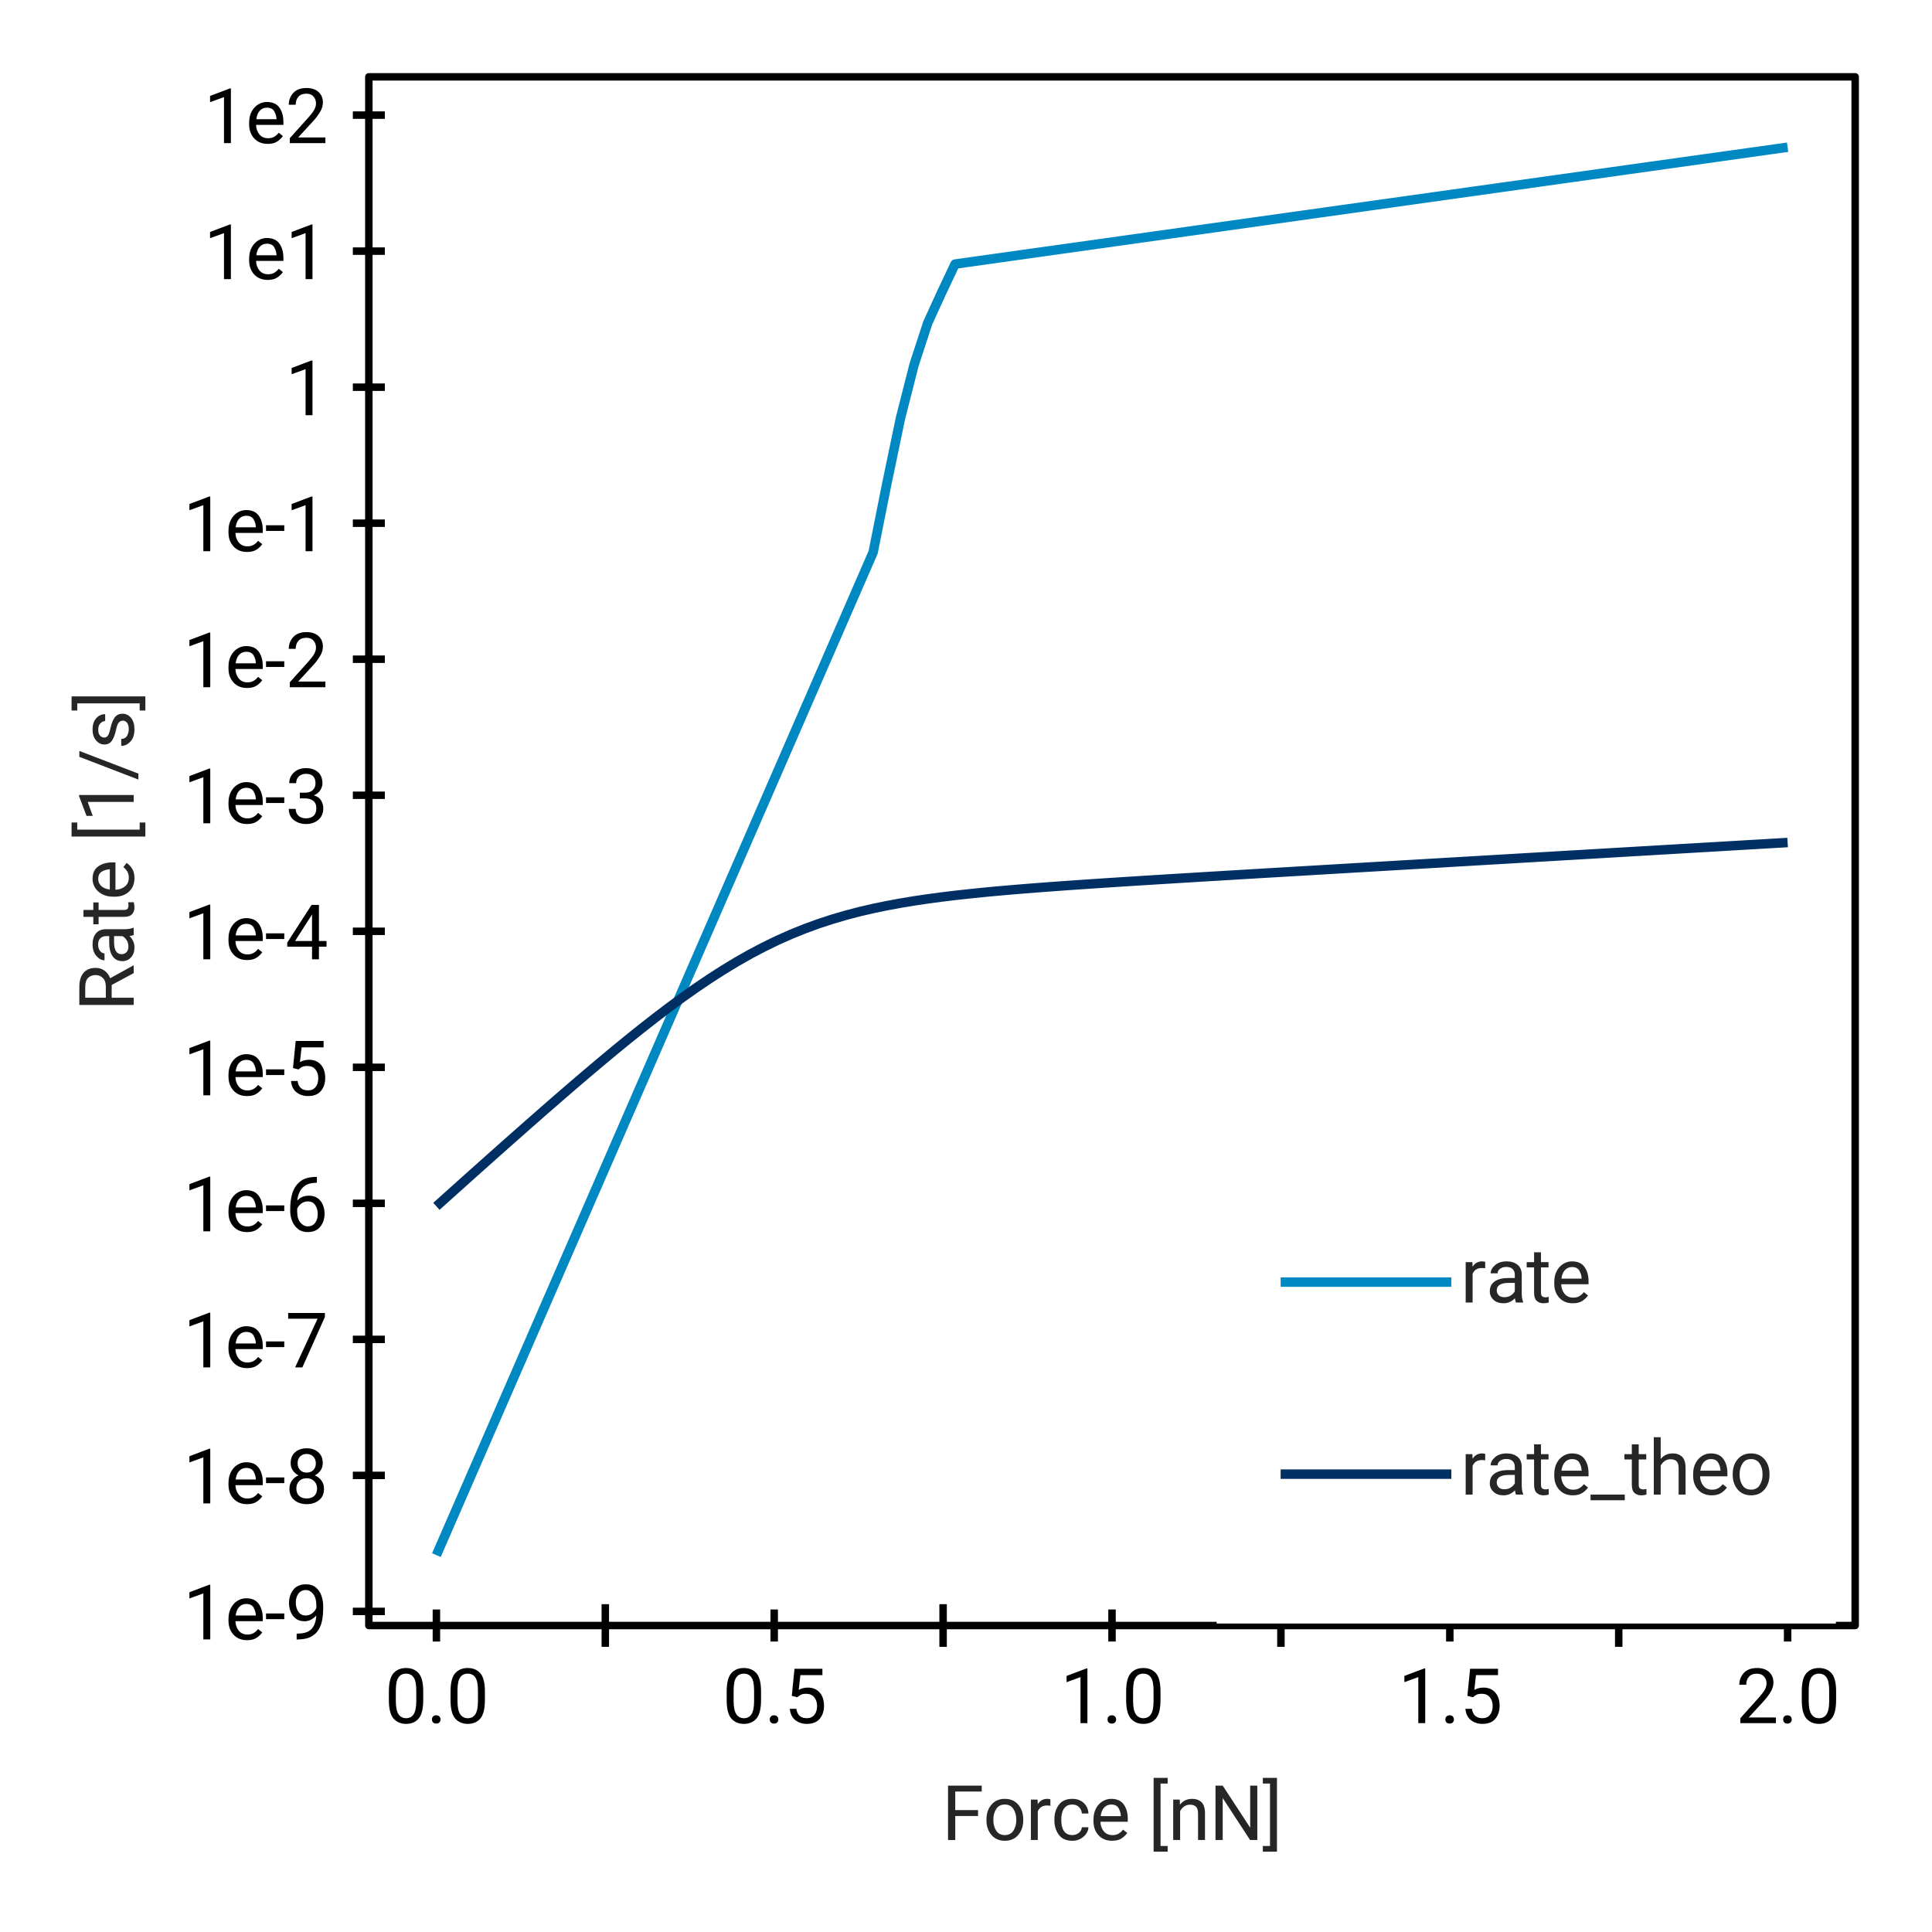 <?xml version="1.0" encoding="utf-8" standalone="no"?>
<!DOCTYPE svg PUBLIC "-//W3C//DTD SVG 1.1//EN"
  "http://www.w3.org/Graphics/SVG/1.1/DTD/svg11.dtd">
<svg xmlns:xlink="http://www.w3.org/1999/xlink" width="181.077pt" height="181.077pt" viewBox="0 0 181.077 181.077" xmlns="http://www.w3.org/2000/svg" version="1.1">
 <rect x="0" y="0" width="181.077" height="181.077" fill="#333333" stroke="none"/>
 <defs>
  <style type="text/css">*{stroke-linejoin: round; stroke-linecap: butt}</style>
 </defs>
 <g id="figure_1">
  <g id="patch_1">
   <path d="M 0 181.077 
L 181.077 181.077 
L 181.077 0 
L 0 0 
z
" style="fill: #ffffff; stroke: #ffffff; stroke-width: 0.7; stroke-linejoin: miter"/>
  </g>
  <g id="axes_1">
   <g id="patch_2">
    <path d="M 34.57 152.351 
L 173.877 152.351 
L 173.877 7.2 
L 34.57 7.2 
z
" style="fill: #ffffff"/>
   </g>
   <g id="matplotlib.axis_1">
    <g id="xtick_1">
     <g id="line2d_1">
      <defs>
       <path id="m1786349ec4" d="M 0 1.5 
L 0 -1.5 
" style="stroke: #000000; stroke-width: 0.7"/>
      </defs>
      <g>
       <use xlink:href="#m1786349ec4" x="40.902" y="152.351" style="stroke: #000000; stroke-width: 0.7"/>
      </g>
     </g>
     <g id="text_1">
      <!-- 0.0 -->
      <g transform="translate(36.045 161.501) scale(0.07 -0.07)">
       <defs>
        <path id="Roboto-Regular-30" d="M 3234 1944 
Q 3234 825 2848 381 
Q 2463 -63 1800 -63 
Q 1156 -63 764 368 
Q 372 800 359 1872 
L 359 2638 
Q 359 3753 750 4183 
Q 1141 4613 1794 4613 
Q 2447 4613 2834 4195 
Q 3222 3778 3234 2709 
L 3234 1944 
z
M 2653 2734 
Q 2653 3503 2434 3822 
Q 2216 4141 1794 4141 
Q 1388 4141 1167 3831 
Q 947 3522 941 2778 
L 941 1850 
Q 941 1088 1164 750 
Q 1388 413 1800 413 
Q 2222 413 2436 745 
Q 2650 1078 2653 1825 
L 2653 2734 
z
" transform="scale(0.016)"/>
        <path id="Roboto-Regular-2e" d="M 450 306 
Q 450 453 542 554 
Q 634 656 809 656 
Q 984 656 1076 554 
Q 1169 453 1169 306 
Q 1169 163 1076 62 
Q 984 -38 809 -38 
Q 634 -38 542 62 
Q 450 163 450 306 
z
" transform="scale(0.016)"/>
       </defs>
       <use xlink:href="#Roboto-Regular-30"/>
       <use xlink:href="#Roboto-Regular-2e" x="56.201"/>
       <use xlink:href="#Roboto-Regular-30" x="82.568"/>
      </g>
     </g>
    </g>
    <g id="xtick_2">
     <g id="line2d_2">
      <g>
       <use xlink:href="#m1786349ec4" x="72.563" y="152.351" style="stroke: #000000; stroke-width: 0.7"/>
      </g>
     </g>
     <g id="text_2">
      <!-- 0.5 -->
      <g transform="translate(67.706 161.501) scale(0.07 -0.07)">
       <defs>
        <path id="Roboto-Regular-35" d="M 1109 2166 
L 647 2284 
L 875 4550 
L 3209 4550 
L 3209 4016 
L 1366 4016 
L 1228 2778 
Q 1572 2975 1988 2975 
Q 2616 2975 2980 2561 
Q 3344 2147 3344 1450 
Q 3344 797 2987 367 
Q 2631 -63 1903 -63 
Q 1350 -63 947 248 
Q 544 559 481 1197 
L 1031 1197 
Q 1141 413 1903 413 
Q 2313 413 2538 691 
Q 2763 969 2763 1444 
Q 2763 1872 2527 2164 
Q 2291 2456 1853 2456 
Q 1563 2456 1413 2378 
Q 1263 2300 1109 2166 
z
" transform="scale(0.016)"/>
       </defs>
       <use xlink:href="#Roboto-Regular-30"/>
       <use xlink:href="#Roboto-Regular-2e" x="56.201"/>
       <use xlink:href="#Roboto-Regular-35" x="82.568"/>
      </g>
     </g>
    </g>
    <g id="xtick_3">
     <g id="line2d_3">
      <g>
       <use xlink:href="#m1786349ec4" x="104.224" y="152.351" style="stroke: #000000; stroke-width: 0.7"/>
      </g>
     </g>
     <g id="text_3">
      <!-- 1.0 -->
      <g transform="translate(99.366 161.501) scale(0.07 -0.07)">
       <defs>
        <path id="Roboto-Regular-31" d="M 2278 4575 
L 2278 0 
L 1700 0 
L 1700 3853 
L 534 3428 
L 534 3950 
L 2188 4575 
L 2278 4575 
z
" transform="scale(0.016)"/>
       </defs>
       <use xlink:href="#Roboto-Regular-31"/>
       <use xlink:href="#Roboto-Regular-2e" x="56.201"/>
       <use xlink:href="#Roboto-Regular-30" x="82.568"/>
      </g>
     </g>
    </g>
    <g id="xtick_4">
     <g id="line2d_4">
      <g>
       <use xlink:href="#m1786349ec4" x="135.884" y="152.351" style="stroke: #000000; stroke-width: 0.7"/>
      </g>
     </g>
     <g id="text_4">
      <!-- 1.5 -->
      <g transform="translate(131.027 161.501) scale(0.07 -0.07)">
       <use xlink:href="#Roboto-Regular-31"/>
       <use xlink:href="#Roboto-Regular-2e" x="56.201"/>
       <use xlink:href="#Roboto-Regular-35" x="82.568"/>
      </g>
     </g>
    </g>
    <g id="xtick_5">
     <g id="line2d_5">
      <g>
       <use xlink:href="#m1786349ec4" x="167.545" y="152.351" style="stroke: #000000; stroke-width: 0.7"/>
      </g>
     </g>
     <g id="text_5">
      <!-- 2.0 -->
      <g transform="translate(162.688 161.501) scale(0.07 -0.07)">
       <defs>
        <path id="Roboto-Regular-32" d="M 3359 475 
L 3359 0 
L 381 0 
L 381 416 
L 1925 2134 
Q 2306 2566 2439 2819 
Q 2572 3072 2572 3328 
Q 2572 3663 2364 3900 
Q 2156 4138 1778 4138 
Q 1322 4138 1097 3878 
Q 872 3619 872 3213 
L 294 3213 
Q 294 3788 672 4200 
Q 1050 4613 1778 4613 
Q 2422 4613 2786 4278 
Q 3150 3944 3150 3397 
Q 3150 2997 2903 2592 
Q 2656 2188 2297 1797 
L 1078 475 
L 3359 475 
z
" transform="scale(0.016)"/>
       </defs>
       <use xlink:href="#Roboto-Regular-32"/>
       <use xlink:href="#Roboto-Regular-2e" x="56.201"/>
       <use xlink:href="#Roboto-Regular-30" x="82.568"/>
      </g>
     </g>
    </g>
    <g id="xtick_6">
     <g id="line2d_6">
      <defs>
       <path id="m0a671690b8" d="M 0 2 
L 0 -2 
" style="stroke: #000000; stroke-width: 0.7"/>
      </defs>
      <g>
       <use xlink:href="#m0a671690b8" x="56.733" y="152.351" style="stroke: #000000; stroke-width: 0.7"/>
      </g>
     </g>
    </g>
    <g id="xtick_7">
     <g id="line2d_7">
      <g>
       <use xlink:href="#m0a671690b8" x="88.393" y="152.351" style="stroke: #000000; stroke-width: 0.7"/>
      </g>
     </g>
    </g>
    <g id="xtick_8">
     <g id="line2d_8">
      <g>
       <use xlink:href="#m0a671690b8" x="120.054" y="152.351" style="stroke: #000000; stroke-width: 0.7"/>
      </g>
     </g>
    </g>
    <g id="xtick_9">
     <g id="line2d_9">
      <g>
       <use xlink:href="#m0a671690b8" x="151.715" y="152.351" style="stroke: #000000; stroke-width: 0.7"/>
      </g>
     </g>
    </g>
   </g>
   <g id="matplotlib.axis_2">
    <g id="ytick_1">
     <g id="line2d_10">
      <defs>
       <path id="mcb5a8db035" d="M 1.5 0 
L -1.5 -0 
" style="stroke: #000000; stroke-width: 0.7"/>
      </defs>
      <g>
       <use xlink:href="#mcb5a8db035" x="34.57" y="151.031" style="stroke: #000000; stroke-width: 0.7"/>
      </g>
     </g>
     <g id="text_6">
      <!-- 1e-9 -->
      <g transform="translate(17.155 153.656) scale(0.07 -0.07)">
       <defs>
        <path id="Roboto-Regular-65" d="M 3116 591 
Q 2950 341 2647 139 
Q 2344 -63 1844 -63 
Q 1138 -63 714 396 
Q 291 856 291 1572 
L 291 1703 
Q 291 2256 502 2645 
Q 713 3034 1050 3239 
Q 1388 3444 1769 3444 
Q 2494 3444 2826 2970 
Q 3159 2497 3159 1788 
L 3159 1528 
L 872 1528 
Q 884 1063 1148 736 
Q 1413 409 1875 409 
Q 2181 409 2393 534 
Q 2606 659 2766 869 
L 3116 591 
z
M 1769 2969 
Q 1425 2969 1187 2719 
Q 950 2469 891 2000 
L 2581 2000 
L 2581 2044 
Q 2559 2381 2386 2675 
Q 2213 2969 1769 2969 
z
" transform="scale(0.016)"/>
        <path id="Roboto-Regular-2d" d="M 1644 2172 
L 1644 1697 
L 119 1697 
L 119 2172 
L 1644 2172 
z
" transform="scale(0.016)"/>
        <path id="Roboto-Regular-39" d="M 3175 2563 
Q 3175 2119 3098 1667 
Q 3022 1216 2801 836 
Q 2581 456 2151 225 
Q 1722 -6 953 -6 
L 953 484 
Q 1644 484 1980 700 
Q 2316 916 2448 1264 
Q 2581 1613 2597 2006 
Q 2416 1791 2162 1656 
Q 1909 1522 1613 1522 
Q 1163 1522 875 1747 
Q 588 1972 450 2320 
Q 313 2669 313 3041 
Q 313 3691 670 4152 
Q 1028 4613 1725 4613 
Q 2244 4613 2564 4344 
Q 2884 4075 3029 3653 
Q 3175 3231 3175 2772 
L 3175 2563 
z
M 881 3072 
Q 881 2666 1086 2334 
Q 1291 2003 1706 2003 
Q 2003 2003 2245 2181 
Q 2488 2359 2600 2622 
L 2600 2850 
Q 2600 3472 2336 3803 
Q 2072 4134 1725 4134 
Q 1322 4134 1101 3829 
Q 881 3525 881 3072 
z
" transform="scale(0.016)"/>
       </defs>
       <use xlink:href="#Roboto-Regular-31"/>
       <use xlink:href="#Roboto-Regular-65" x="56.201"/>
       <use xlink:href="#Roboto-Regular-2d" x="109.229"/>
       <use xlink:href="#Roboto-Regular-39" x="136.865"/>
      </g>
     </g>
    </g>
    <g id="ytick_2">
     <g id="line2d_11">
      <g>
       <use xlink:href="#mcb5a8db035" x="34.57" y="138.282" style="stroke: #000000; stroke-width: 0.7"/>
      </g>
     </g>
     <g id="text_7">
      <!-- 1e-8 -->
      <g transform="translate(17.155 140.907) scale(0.07 -0.07)">
       <defs>
        <path id="Roboto-Regular-38" d="M 3244 1231 
Q 3244 606 2826 271 
Q 2409 -63 1796 -63 
Q 1184 -63 767 271 
Q 350 606 350 1231 
Q 350 1613 554 1905 
Q 759 2197 1109 2347 
Q 806 2494 629 2762 
Q 453 3031 453 3366 
Q 453 3963 833 4288 
Q 1213 4613 1794 4613 
Q 2378 4613 2758 4288 
Q 3138 3963 3138 3366 
Q 3138 3028 2956 2761 
Q 2775 2494 2472 2347 
Q 2825 2197 3034 1903 
Q 3244 1609 3244 1231 
z
M 2559 3356 
Q 2559 3697 2346 3917 
Q 2134 4138 1793 4138 
Q 1453 4138 1243 3927 
Q 1034 3716 1034 3356 
Q 1034 3003 1243 2790 
Q 1453 2578 1797 2578 
Q 2138 2578 2348 2790 
Q 2559 3003 2559 3356 
z
M 2663 1244 
Q 2663 1625 2420 1865 
Q 2178 2106 1791 2106 
Q 1394 2106 1161 1865 
Q 928 1625 928 1244 
Q 928 850 1161 631 
Q 1394 413 1797 413 
Q 2200 413 2431 631 
Q 2663 850 2663 1244 
z
" transform="scale(0.016)"/>
       </defs>
       <use xlink:href="#Roboto-Regular-31"/>
       <use xlink:href="#Roboto-Regular-65" x="56.201"/>
       <use xlink:href="#Roboto-Regular-2d" x="109.229"/>
       <use xlink:href="#Roboto-Regular-38" x="136.865"/>
      </g>
     </g>
    </g>
    <g id="ytick_3">
     <g id="line2d_12">
      <g>
       <use xlink:href="#mcb5a8db035" x="34.57" y="125.533" style="stroke: #000000; stroke-width: 0.7"/>
      </g>
     </g>
     <g id="text_8">
      <!-- 1e-7 -->
      <g transform="translate(17.155 128.158) scale(0.07 -0.07)">
       <defs>
        <path id="Roboto-Regular-37" d="M 3319 4550 
L 3319 4225 
L 1434 0 
L 825 0 
L 2706 4075 
L 244 4075 
L 244 4550 
L 3319 4550 
z
" transform="scale(0.016)"/>
       </defs>
       <use xlink:href="#Roboto-Regular-31"/>
       <use xlink:href="#Roboto-Regular-65" x="56.201"/>
       <use xlink:href="#Roboto-Regular-2d" x="109.229"/>
       <use xlink:href="#Roboto-Regular-37" x="136.865"/>
      </g>
     </g>
    </g>
    <g id="ytick_4">
     <g id="line2d_13">
      <g>
       <use xlink:href="#mcb5a8db035" x="34.57" y="112.783" style="stroke: #000000; stroke-width: 0.7"/>
      </g>
     </g>
     <g id="text_9">
      <!-- 1e-6 -->
      <g transform="translate(17.155 115.408) scale(0.07 -0.07)">
       <defs>
        <path id="Roboto-Regular-36" d="M 3291 1484 
Q 3291 838 2930 387 
Q 2569 -63 1878 -63 
Q 1388 -63 1063 198 
Q 738 459 577 861 
Q 416 1263 416 1684 
L 416 1956 
Q 416 2597 595 3194 
Q 775 3791 1247 4173 
Q 1719 4556 2597 4556 
L 2647 4556 
L 2647 4066 
Q 2041 4066 1705 3853 
Q 1369 3641 1205 3302 
Q 1041 2963 1006 2575 
Q 1369 2984 1984 2984 
Q 2438 2984 2727 2765 
Q 3016 2547 3153 2201 
Q 3291 1856 3291 1484 
z
M 997 1666 
Q 997 1059 1267 737 
Q 1538 416 1878 416 
Q 2278 416 2498 708 
Q 2719 1000 2719 1456 
Q 2719 1863 2516 2184 
Q 2313 2506 1891 2506 
Q 1588 2506 1341 2325 
Q 1094 2144 997 1884 
L 997 1666 
z
" transform="scale(0.016)"/>
       </defs>
       <use xlink:href="#Roboto-Regular-31"/>
       <use xlink:href="#Roboto-Regular-65" x="56.201"/>
       <use xlink:href="#Roboto-Regular-2d" x="109.229"/>
       <use xlink:href="#Roboto-Regular-36" x="136.865"/>
      </g>
     </g>
    </g>
    <g id="ytick_5">
     <g id="line2d_14">
      <g>
       <use xlink:href="#mcb5a8db035" x="34.57" y="100.034" style="stroke: #000000; stroke-width: 0.7"/>
      </g>
     </g>
     <g id="text_10">
      <!-- 1e-5 -->
      <g transform="translate(17.155 102.659) scale(0.07 -0.07)">
       <use xlink:href="#Roboto-Regular-31"/>
       <use xlink:href="#Roboto-Regular-65" x="56.201"/>
       <use xlink:href="#Roboto-Regular-2d" x="109.229"/>
       <use xlink:href="#Roboto-Regular-35" x="136.865"/>
      </g>
     </g>
    </g>
    <g id="ytick_6">
     <g id="line2d_15">
      <g>
       <use xlink:href="#mcb5a8db035" x="34.57" y="87.285" style="stroke: #000000; stroke-width: 0.7"/>
      </g>
     </g>
     <g id="text_11">
      <!-- 1e-4 -->
      <g transform="translate(17.155 89.91) scale(0.07 -0.07)">
       <defs>
        <path id="Roboto-Regular-34" d="M 166 1397 
L 2203 4550 
L 2819 4550 
L 2819 1531 
L 3453 1531 
L 3453 1056 
L 2819 1056 
L 2819 0 
L 2241 0 
L 2241 1056 
L 166 1056 
L 166 1397 
z
M 822 1531 
L 2241 1531 
L 2241 3766 
L 2169 3638 
L 822 1531 
z
" transform="scale(0.016)"/>
       </defs>
       <use xlink:href="#Roboto-Regular-31"/>
       <use xlink:href="#Roboto-Regular-65" x="56.201"/>
       <use xlink:href="#Roboto-Regular-2d" x="109.229"/>
       <use xlink:href="#Roboto-Regular-34" x="136.865"/>
      </g>
     </g>
    </g>
    <g id="ytick_7">
     <g id="line2d_16">
      <g>
       <use xlink:href="#mcb5a8db035" x="34.57" y="74.536" style="stroke: #000000; stroke-width: 0.7"/>
      </g>
     </g>
     <g id="text_12">
      <!-- 1e-3 -->
      <g transform="translate(17.155 77.161) scale(0.07 -0.07)">
       <defs>
        <path id="Roboto-Regular-33" d="M 1222 2084 
L 1222 2559 
L 1647 2559 
Q 2094 2563 2312 2784 
Q 2531 3006 2531 3338 
Q 2531 4138 1738 4138 
Q 1369 4138 1141 3927 
Q 913 3716 913 3359 
L 334 3359 
Q 334 3881 720 4247 
Q 1106 4613 1738 4613 
Q 2353 4613 2733 4286 
Q 3113 3959 3113 3325 
Q 3113 3072 2942 2784 
Q 2772 2497 2397 2338 
Q 2850 2191 3015 1884 
Q 3181 1578 3181 1269 
Q 3181 631 2768 284 
Q 2356 -63 1741 -63 
Q 1147 -63 722 267 
Q 297 597 297 1203 
L 875 1203 
Q 875 844 1108 628 
Q 1341 413 1741 413 
Q 2138 413 2369 622 
Q 2600 831 2600 1256 
Q 2600 1681 2337 1882 
Q 2075 2084 1634 2084 
L 1222 2084 
z
" transform="scale(0.016)"/>
       </defs>
       <use xlink:href="#Roboto-Regular-31"/>
       <use xlink:href="#Roboto-Regular-65" x="56.201"/>
       <use xlink:href="#Roboto-Regular-2d" x="109.229"/>
       <use xlink:href="#Roboto-Regular-33" x="136.865"/>
      </g>
     </g>
    </g>
    <g id="ytick_8">
     <g id="line2d_17">
      <g>
       <use xlink:href="#mcb5a8db035" x="34.57" y="61.786" style="stroke: #000000; stroke-width: 0.7"/>
      </g>
     </g>
     <g id="text_13">
      <!-- 1e-2 -->
      <g transform="translate(17.155 64.411) scale(0.07 -0.07)">
       <use xlink:href="#Roboto-Regular-31"/>
       <use xlink:href="#Roboto-Regular-65" x="56.201"/>
       <use xlink:href="#Roboto-Regular-2d" x="109.229"/>
       <use xlink:href="#Roboto-Regular-32" x="136.865"/>
      </g>
     </g>
    </g>
    <g id="ytick_9">
     <g id="line2d_18">
      <g>
       <use xlink:href="#mcb5a8db035" x="34.57" y="49.037" style="stroke: #000000; stroke-width: 0.7"/>
      </g>
     </g>
     <g id="text_14">
      <!-- 1e-1 -->
      <g transform="translate(17.155 51.662) scale(0.07 -0.07)">
       <use xlink:href="#Roboto-Regular-31"/>
       <use xlink:href="#Roboto-Regular-65" x="56.201"/>
       <use xlink:href="#Roboto-Regular-2d" x="109.229"/>
       <use xlink:href="#Roboto-Regular-31" x="136.865"/>
      </g>
     </g>
    </g>
    <g id="ytick_10">
     <g id="line2d_19">
      <g>
       <use xlink:href="#mcb5a8db035" x="34.57" y="36.288" style="stroke: #000000; stroke-width: 0.7"/>
      </g>
     </g>
     <g id="text_15">
      <!-- 1 -->
      <g transform="translate(26.736 38.913) scale(0.07 -0.07)">
       <use xlink:href="#Roboto-Regular-31"/>
      </g>
     </g>
    </g>
    <g id="ytick_11">
     <g id="line2d_20">
      <g>
       <use xlink:href="#mcb5a8db035" x="34.57" y="23.539" style="stroke: #000000; stroke-width: 0.7"/>
      </g>
     </g>
     <g id="text_16">
      <!-- 1e1 -->
      <g transform="translate(19.09 26.164) scale(0.07 -0.07)">
       <use xlink:href="#Roboto-Regular-31"/>
       <use xlink:href="#Roboto-Regular-65" x="56.201"/>
       <use xlink:href="#Roboto-Regular-31" x="109.229"/>
      </g>
     </g>
    </g>
    <g id="ytick_12">
     <g id="line2d_21">
      <g>
       <use xlink:href="#mcb5a8db035" x="34.57" y="10.79" style="stroke: #000000; stroke-width: 0.7"/>
      </g>
     </g>
     <g id="text_17">
      <!-- 1e2 -->
      <g transform="translate(19.09 13.415) scale(0.07 -0.07)">
       <use xlink:href="#Roboto-Regular-31"/>
       <use xlink:href="#Roboto-Regular-65" x="56.201"/>
       <use xlink:href="#Roboto-Regular-32" x="109.229"/>
      </g>
     </g>
    </g>
   </g>
   <g id="line2d_22">
    <path d="M 40.902 145.753 
L 42.182 142.815 
L 43.461 139.878 
L 44.74 136.941 
L 46.019 134.003 
L 47.298 131.066 
L 48.578 128.129 
L 49.857 125.191 
L 51.136 122.254 
L 52.415 119.317 
L 53.694 116.379 
L 54.974 113.442 
L 56.253 110.505 
L 57.532 107.567 
L 58.811 104.63 
L 60.091 101.692 
L 61.37 98.755 
L 62.649 95.818 
L 63.928 92.88 
L 65.207 89.943 
L 66.487 87.006 
L 67.766 84.068 
L 69.045 81.131 
L 70.324 78.194 
L 71.604 75.256 
L 72.883 72.319 
L 74.162 69.381 
L 75.441 66.444 
L 76.72 63.507 
L 78 60.569 
L 79.279 57.632 
L 80.558 54.695 
L 81.837 51.757 
L 83.117 45.339 
L 84.396 39.2 
L 85.675 34.175 
L 86.954 30.264 
L 88.233 27.467 
L 89.513 24.751 
L 90.792 24.571 
L 92.071 24.392 
L 93.35 24.212 
L 94.63 24.032 
L 95.909 23.853 
L 97.188 23.673 
L 98.467 23.494 
L 99.746 23.314 
L 101.026 23.135 
L 102.305 22.955 
L 103.584 22.776 
L 104.863 22.596 
L 106.142 22.416 
L 107.422 22.237 
L 108.701 22.057 
L 109.98 21.878 
L 111.259 21.698 
L 112.539 21.519 
L 113.818 21.339 
L 115.097 21.16 
L 116.376 20.98 
L 117.655 20.8 
L 118.935 20.621 
L 120.214 20.441 
L 121.493 20.262 
L 122.772 20.082 
L 124.052 19.903 
L 125.331 19.723 
L 126.61 19.544 
L 127.889 19.364 
L 129.168 19.184 
L 130.448 19.005 
L 131.727 18.825 
L 133.006 18.646 
L 134.285 18.466 
L 135.565 18.287 
L 136.844 18.107 
L 138.123 17.928 
L 139.402 17.748 
L 140.681 17.568 
L 141.961 17.389 
L 143.24 17.209 
L 144.519 17.03 
L 145.798 16.85 
L 147.078 16.671 
L 148.357 16.491 
L 149.636 16.312 
L 150.915 16.132 
L 152.194 15.952 
L 153.474 15.773 
L 154.753 15.593 
L 156.032 15.414 
L 157.311 15.234 
L 158.59 15.055 
L 159.87 14.875 
L 161.149 14.696 
L 162.428 14.516 
L 163.707 14.336 
L 164.987 14.157 
L 166.266 13.977 
L 167.545 13.798 
" clip-path="url(#p3aff5b1e83)" style="fill: none; stroke: #0088c2; stroke-width: 0.886"/>
   </g>
   <g id="line2d_23">
    <path d="M 40.902 113.062 
L 42.182 111.913 
L 43.461 110.766 
L 44.74 109.622 
L 46.019 108.481 
L 47.298 107.344 
L 48.578 106.211 
L 49.857 105.083 
L 51.136 103.962 
L 52.415 102.848 
L 53.694 101.744 
L 54.974 100.65 
L 56.253 99.57 
L 57.532 98.504 
L 58.811 97.457 
L 60.091 96.431 
L 61.37 95.43 
L 62.649 94.456 
L 63.928 93.515 
L 65.207 92.609 
L 66.487 91.743 
L 67.766 90.921 
L 69.045 90.146 
L 70.324 89.42 
L 71.604 88.746 
L 72.883 88.125 
L 74.162 87.557 
L 75.441 87.04 
L 76.72 86.574 
L 78 86.155 
L 79.279 85.781 
L 80.558 85.446 
L 81.837 85.149 
L 83.117 84.884 
L 84.396 84.648 
L 85.675 84.436 
L 86.954 84.247 
L 88.233 84.076 
L 89.513 83.921 
L 90.792 83.779 
L 92.071 83.648 
L 93.35 83.527 
L 94.63 83.414 
L 95.909 83.308 
L 97.188 83.207 
L 98.467 83.11 
L 99.746 83.018 
L 101.026 82.928 
L 102.305 82.841 
L 103.584 82.756 
L 104.863 82.673 
L 106.142 82.591 
L 107.422 82.511 
L 108.701 82.431 
L 109.98 82.353 
L 111.259 82.275 
L 112.539 82.197 
L 113.818 82.12 
L 115.097 82.044 
L 116.376 81.967 
L 117.655 81.891 
L 118.935 81.815 
L 120.214 81.74 
L 121.493 81.664 
L 122.772 81.589 
L 124.052 81.513 
L 125.331 81.438 
L 126.61 81.363 
L 127.889 81.288 
L 129.168 81.213 
L 130.448 81.138 
L 131.727 81.063 
L 133.006 80.988 
L 134.285 80.913 
L 135.565 80.838 
L 136.844 80.763 
L 138.123 80.688 
L 139.402 80.613 
L 140.681 80.538 
L 141.961 80.463 
L 143.24 80.388 
L 144.519 80.313 
L 145.798 80.238 
L 147.078 80.163 
L 148.357 80.089 
L 149.636 80.014 
L 150.915 79.939 
L 152.194 79.864 
L 153.474 79.789 
L 154.753 79.714 
L 156.032 79.639 
L 157.311 79.564 
L 158.59 79.489 
L 159.87 79.415 
L 161.149 79.34 
L 162.428 79.265 
L 163.707 79.19 
L 164.987 79.115 
L 166.266 79.04 
L 167.545 78.965 
" clip-path="url(#p3aff5b1e83)" style="fill: none; stroke: #003063; stroke-width: 0.886"/>
   </g>
  </g>
  <g id="patch_3">
   <path d="M 34.57 152.351 
L 173.877 152.351 
L 173.877 7.2 
L 34.57 7.2 
L 34.57 152.351 
z
" style="fill: none; stroke: #000000; stroke-width: 0.7; stroke-linejoin: miter"/>
  </g>
  <g id="text_18">
   <!-- Force [nN] -->
   <g style="fill: #262626" transform="translate(88.264 172.455) scale(0.07 -0.07)">
    <defs>
     <path id="Roboto-Regular-46" d="M 528 0 
L 528 4550 
L 3347 4550 
L 3347 4056 
L 1131 4056 
L 1131 2503 
L 3038 2503 
L 3038 2009 
L 1131 2009 
L 1131 0 
L 528 0 
z
" transform="scale(0.016)"/>
     <path id="Roboto-Regular-6f" d="M 288 1725 
Q 288 2459 700 2951 
Q 1113 3444 1822 3444 
Q 2531 3444 2943 2961 
Q 3356 2478 3366 1756 
L 3366 1653 
Q 3366 919 2952 428 
Q 2538 -63 1828 -63 
Q 1116 -63 702 428 
Q 288 919 288 1653 
L 288 1725 
z
M 866 1653 
Q 866 1150 1105 781 
Q 1344 413 1828 413 
Q 2300 413 2540 777 
Q 2781 1141 2784 1644 
L 2784 1725 
Q 2784 2222 2543 2595 
Q 2303 2969 1822 2969 
Q 1344 2969 1105 2595 
Q 866 2222 866 1725 
L 866 1653 
z
" transform="scale(0.016)"/>
     <path id="Roboto-Regular-72" d="M 1791 2888 
Q 1225 2888 1019 2400 
L 1019 0 
L 441 0 
L 441 3381 
L 1003 3381 
L 1016 2994 
Q 1294 3444 1819 3444 
Q 1981 3444 2075 3400 
L 2072 2863 
Q 1944 2888 1791 2888 
z
" transform="scale(0.016)"/>
     <path id="Roboto-Regular-63" d="M 1794 413 
Q 2103 413 2336 597 
Q 2569 781 2591 1069 
L 3141 1069 
Q 3119 616 2725 276 
Q 2331 -63 1794 -63 
Q 1031 -63 661 440 
Q 291 944 291 1625 
L 291 1756 
Q 291 2438 661 2941 
Q 1031 3444 1794 3444 
Q 2388 3444 2753 3092 
Q 3119 2741 3141 2219 
L 2591 2219 
Q 2569 2531 2355 2750 
Q 2141 2969 1794 2969 
Q 1438 2969 1236 2787 
Q 1034 2606 951 2328 
Q 869 2050 869 1756 
L 869 1625 
Q 869 1328 950 1050 
Q 1031 772 1232 592 
Q 1434 413 1794 413 
z
" transform="scale(0.016)"/>
     <path id="Roboto-Regular-20" transform="scale(0.016)"/>
     <path id="Roboto-Regular-5b" d="M 1634 5200 
L 1634 4725 
L 1038 4725 
L 1038 -500 
L 1634 -500 
L 1634 -975 
L 459 -975 
L 459 5200 
L 1634 5200 
z
" transform="scale(0.016)"/>
     <path id="Roboto-Regular-6e" d="M 1844 2956 
Q 1566 2956 1353 2806 
Q 1141 2656 1019 2416 
L 1019 0 
L 441 0 
L 441 3381 
L 988 3381 
L 1006 2959 
Q 1391 3444 2016 3444 
Q 2513 3444 2805 3166 
Q 3097 2888 3100 2231 
L 3100 0 
L 2519 0 
L 2519 2222 
Q 2519 2619 2345 2787 
Q 2172 2956 1844 2956 
z
" transform="scale(0.016)"/>
     <path id="Roboto-Regular-4e" d="M 4028 4550 
L 4028 0 
L 3422 0 
L 1131 3509 
L 1131 0 
L 528 0 
L 528 4550 
L 1131 4550 
L 3431 1031 
L 3431 4550 
L 4028 4550 
z
" transform="scale(0.016)"/>
     <path id="Roboto-Regular-5d" d="M 31 4725 
L 31 5200 
L 1213 5200 
L 1213 -975 
L 31 -975 
L 31 -500 
L 631 -500 
L 631 4725 
L 31 4725 
z
" transform="scale(0.016)"/>
    </defs>
    <use xlink:href="#Roboto-Regular-46"/>
    <use xlink:href="#Roboto-Regular-6f" x="55.273"/>
    <use xlink:href="#Roboto-Regular-72" x="112.305"/>
    <use xlink:href="#Roboto-Regular-63" x="146.191"/>
    <use xlink:href="#Roboto-Regular-65" x="198.535"/>
    <use xlink:href="#Roboto-Regular-20" x="251.562"/>
    <use xlink:href="#Roboto-Regular-5b" x="276.367"/>
    <use xlink:href="#Roboto-Regular-6e" x="302.881"/>
    <use xlink:href="#Roboto-Regular-4e" x="358.105"/>
    <use xlink:href="#Roboto-Regular-5d" x="429.443"/>
   </g>
  </g>
  <g id="text_19">
   <!-- Rate [1/s] -->
   <g style="fill: #262626" transform="translate(12.532 94.779) rotate(-90) scale(0.07 -0.07)">
    <defs>
     <path id="Roboto-Regular-52" d="M 3188 0 
L 2200 1844 
L 1131 1844 
L 1131 0 
L 528 0 
L 528 4550 
L 2034 4550 
Q 2800 4550 3214 4200 
Q 3628 3850 3628 3184 
Q 3628 2759 3398 2442 
Q 3169 2125 2763 1969 
L 3831 38 
L 3831 0 
L 3188 0 
z
M 1131 4056 
L 1131 2334 
L 2053 2334 
Q 2538 2334 2783 2582 
Q 3028 2831 3028 3184 
Q 3028 3578 2792 3817 
Q 2556 4056 2034 4056 
L 1131 4056 
z
" transform="scale(0.016)"/>
     <path id="Roboto-Regular-61" d="M 2528 0 
Q 2472 122 2447 356 
Q 2284 184 2040 60 
Q 1797 -63 1484 -63 
Q 966 -63 653 228 
Q 341 519 341 941 
Q 341 1484 753 1767 
Q 1166 2050 1863 2050 
L 2434 2050 
L 2434 2319 
Q 2434 2619 2254 2798 
Q 2075 2978 1722 2978 
Q 1394 2978 1192 2817 
Q 991 2656 991 2444 
L 413 2444 
Q 413 2806 778 3125 
Q 1144 3444 1756 3444 
Q 2306 3444 2659 3162 
Q 3013 2881 3013 2313 
L 3013 794 
Q 3013 325 3131 50 
L 3131 0 
L 2528 0 
z
M 1569 444 
Q 1881 444 2111 600 
Q 2341 756 2434 947 
L 2434 1644 
L 1897 1644 
Q 922 1625 922 1019 
Q 922 778 1084 611 
Q 1247 444 1569 444 
z
" transform="scale(0.016)"/>
     <path id="Roboto-Regular-74" d="M 1872 0 
Q 1675 -63 1425 -63 
Q 1103 -63 875 134 
Q 647 331 647 841 
L 647 2938 
L 28 2938 
L 28 3381 
L 647 3381 
L 647 4203 
L 1225 4203 
L 1225 3381 
L 1856 3381 
L 1856 2938 
L 1225 2938 
L 1225 838 
Q 1225 578 1337 506 
Q 1450 434 1597 434 
Q 1706 434 1869 472 
L 1872 0 
z
" transform="scale(0.016)"/>
     <path id="Roboto-Regular-2f" d="M 2453 4550 
L 556 -391 
L 59 -391 
L 1959 4550 
L 2453 4550 
z
" transform="scale(0.016)"/>
     <path id="Roboto-Regular-73" d="M 2409 897 
Q 2409 1081 2273 1229 
Q 2138 1378 1647 1478 
Q 1081 1594 747 1814 
Q 413 2034 413 2456 
Q 413 2856 755 3150 
Q 1097 3444 1666 3444 
Q 2272 3444 2612 3134 
Q 2953 2825 2953 2388 
L 2375 2388 
Q 2375 2597 2190 2783 
Q 2006 2969 1666 2969 
Q 1306 2969 1150 2812 
Q 994 2656 994 2472 
Q 994 2288 1139 2173 
Q 1284 2059 1756 1953 
Q 2378 1813 2683 1584 
Q 2988 1356 2988 941 
Q 2988 494 2630 215 
Q 2272 -63 1681 -63 
Q 1009 -63 653 281 
Q 297 625 297 1044 
L 878 1044 
Q 897 684 1155 548 
Q 1413 413 1681 413 
Q 2034 413 2221 550 
Q 2409 688 2409 897 
z
" transform="scale(0.016)"/>
    </defs>
    <use xlink:href="#Roboto-Regular-52"/>
    <use xlink:href="#Roboto-Regular-61" x="61.621"/>
    <use xlink:href="#Roboto-Regular-74" x="116.016"/>
    <use xlink:href="#Roboto-Regular-65" x="148.73"/>
    <use xlink:href="#Roboto-Regular-20" x="201.758"/>
    <use xlink:href="#Roboto-Regular-5b" x="226.562"/>
    <use xlink:href="#Roboto-Regular-31" x="253.076"/>
    <use xlink:href="#Roboto-Regular-2f" x="309.277"/>
    <use xlink:href="#Roboto-Regular-73" x="350.537"/>
    <use xlink:href="#Roboto-Regular-5d" x="402.148"/>
   </g>
  </g>
  <g id="patch_4">
   <path d="M 114.028 152.165 
L 172.07 152.165 
L 172.07 106.165 
L 114.028 106.165 
z
" style="fill: #ffffff"/>
  </g>
  <g id="line2d_24">
   <path d="M 120.028 120.165 
L 136.028 120.165 
" clip-path="url(#p5781662a30)" style="fill: none; stroke: #0088c2; stroke-width: 0.886"/>
  </g>
  <g id="text_20">
   <!-- rate -->
   <g style="fill: #262626" transform="translate(136.878 122.079) scale(0.07 -0.07)">
    <use xlink:href="#Roboto-Regular-72"/>
    <use xlink:href="#Roboto-Regular-61" x="33.887"/>
    <use xlink:href="#Roboto-Regular-74" x="88.281"/>
    <use xlink:href="#Roboto-Regular-65" x="120.996"/>
   </g>
  </g>
  <g id="line2d_25">
   <path d="M 120.028 138.165 
L 136.028 138.165 
" clip-path="url(#p2cecd28e19)" style="fill: none; stroke: #003063; stroke-width: 0.886"/>
  </g>
  <g id="text_21">
   <!-- rate_theo -->
   <g style="fill: #262626" transform="translate(136.878 140.079) scale(0.07 -0.07)">
    <defs>
     <path id="Roboto-Regular-5f" d="M 2878 0 
L 2878 -475 
L 13 -475 
L 13 0 
L 2878 0 
z
" transform="scale(0.016)"/>
     <path id="Roboto-Regular-68" d="M 1844 2956 
Q 1566 2956 1353 2806 
Q 1141 2656 1019 2416 
L 1019 0 
L 441 0 
L 441 4800 
L 1019 4800 
L 1019 2978 
Q 1403 3444 2016 3444 
Q 2513 3444 2805 3166 
Q 3097 2888 3100 2231 
L 3100 0 
L 2519 0 
L 2519 2222 
Q 2519 2619 2345 2787 
Q 2172 2956 1844 2956 
z
" transform="scale(0.016)"/>
    </defs>
    <use xlink:href="#Roboto-Regular-72"/>
    <use xlink:href="#Roboto-Regular-61" x="33.887"/>
    <use xlink:href="#Roboto-Regular-74" x="88.281"/>
    <use xlink:href="#Roboto-Regular-65" x="120.996"/>
    <use xlink:href="#Roboto-Regular-5f" x="174.023"/>
    <use xlink:href="#Roboto-Regular-74" x="219.141"/>
    <use xlink:href="#Roboto-Regular-68" x="251.855"/>
    <use xlink:href="#Roboto-Regular-65" x="306.934"/>
    <use xlink:href="#Roboto-Regular-6f" x="359.961"/>
   </g>
  </g>
 </g>
 <defs>
  <clipPath id="p3aff5b1e83">
   <rect x="34.57" y="7.2" width="139.307" height="145.151"/>
  </clipPath>
  <clipPath id="p5781662a30">
   <path d="M 120.028 128.165 
L 120.028 112.165 
L 136.028 112.165 
L 136.028 128.165 
"/>
  </clipPath>
  <clipPath id="p2cecd28e19">
   <path d="M 120.028 146.165 
L 120.028 130.165 
L 136.028 130.165 
L 136.028 146.165 
"/>
  </clipPath>
 </defs>
</svg>
